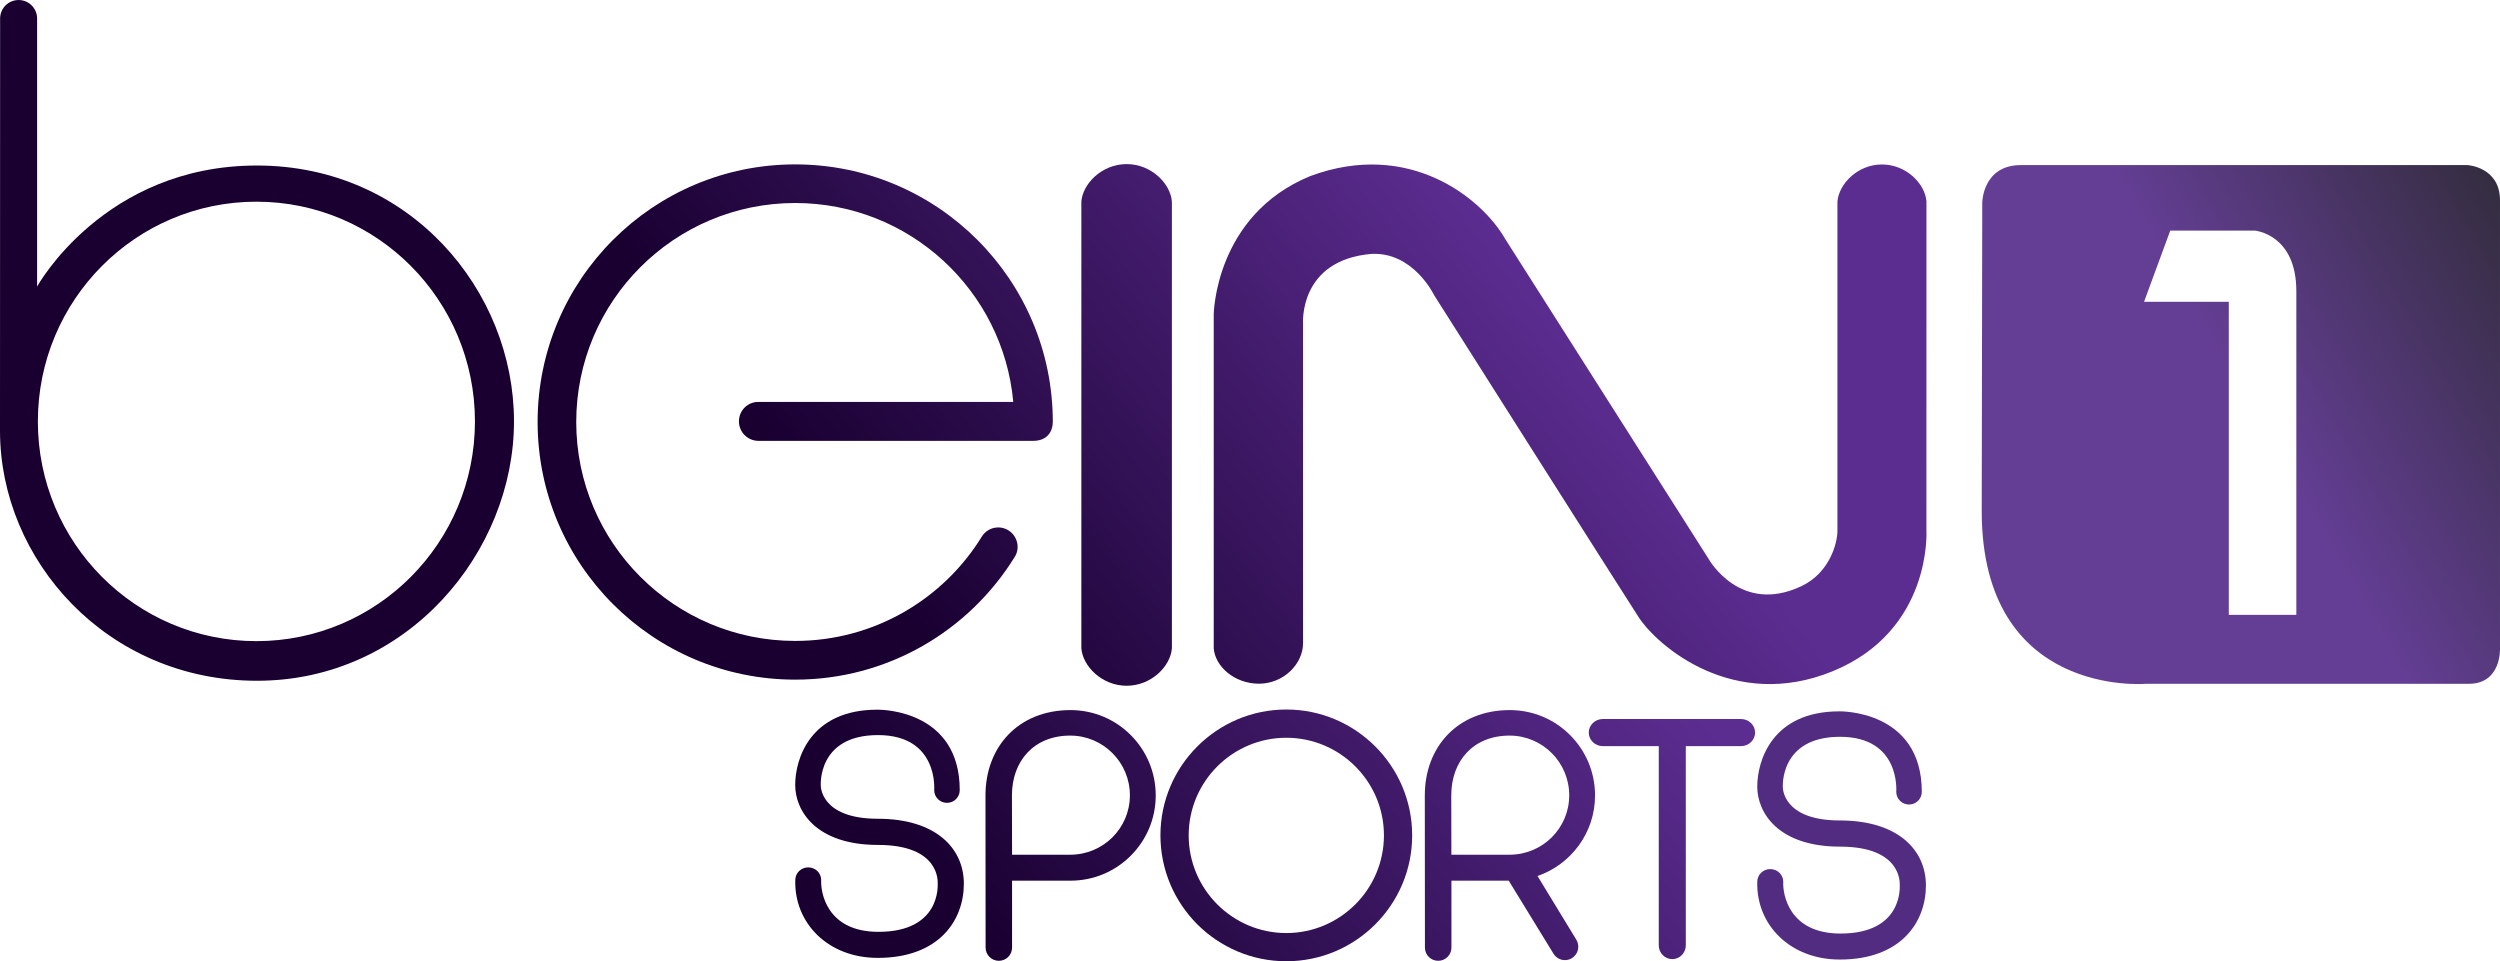 <?xml version="1.0" encoding="UTF-8" standalone="no"?>
<svg xmlns:rdf="http://www.w3.org/1999/02/22-rdf-syntax-ns#" xmlns="http://www.w3.org/2000/svg" xmlns:cc="http://creativecommons.org/ns#" xmlns:dc="http://purl.org/dc/elements/1.1/" height="65.109mm" width="169.33mm" version="1.1" viewBox="0 0 600.012 230.7">
  <defs>
    <linearGradient id="k" gradientUnits="userSpaceOnUse" gradientTransform="matrix(135.23 -103.59 103.59 135.23 120.41 22.068)" x1="0" x2="1" y1="0" y2="0">
      <stop stop-color="#190031" offset="0"/>
      <stop stop-color="#190031" offset=".006"/>
      <stop stop-color="#5c2d91" offset="1"/>
    </linearGradient>
    <linearGradient id="l" gradientUnits="userSpaceOnUse" gradientTransform="matrix(135.23 -103.59 103.59 135.23 184.7 105.99)" x1="0" x2="1" y1="0" y2="0">
      <stop stop-color="#190031" offset="0"/>
      <stop stop-color="#190031" offset=".006"/>
      <stop stop-color="#5c2d91" offset="1"/>
    </linearGradient>
    <linearGradient id="m" gradientUnits="userSpaceOnUse" gradientTransform="matrix(135.23 -103.59 103.59 135.23 214.45 144.84)" x1="0" x2="1" y1="0" y2="0">
      <stop stop-color="#190031" offset="0"/>
      <stop stop-color="#190031" offset=".006"/>
      <stop stop-color="#5c2d91" offset="1"/>
    </linearGradient>
    <linearGradient id="n" gradientUnits="userSpaceOnUse" gradientTransform="matrix(135.23 -103.59 103.59 135.23 253.8 196.2)" x1="0" x2="1" y1="0" y2="0">
      <stop stop-color="#190031" offset="0"/>
      <stop stop-color="#190031" offset=".006"/>
      <stop stop-color="#5c2d91" offset="1"/>
    </linearGradient>
    <linearGradient id="o" gradientUnits="userSpaceOnUse" gradientTransform="matrix(135.23 -103.59 103.59 135.23 227.08 214.3)" x1="0" x2="1" y1="0" y2="0">
      <stop stop-color="#190031" offset="0"/>
      <stop stop-color="#190031" offset=".006"/>
      <stop stop-color="#5c2d91" offset="1"/>
    </linearGradient>
    <linearGradient id="p" gradientUnits="userSpaceOnUse" gradientTransform="matrix(135.23 -103.59 103.59 135.23 250.61 245.01)" x1="0" x2="1" y1="0" y2="0">
      <stop stop-color="#190031" offset="0"/>
      <stop stop-color="#190031" offset=".006"/>
      <stop stop-color="#5c2d91" offset="1"/>
    </linearGradient>
    <linearGradient id="q" gradientUnits="userSpaceOnUse" gradientTransform="matrix(135.23 -103.59 103.59 135.23 282.19 286.24)" x1="0" x2="1" y1="0" y2="0">
      <stop stop-color="#190031" offset="0"/>
      <stop stop-color="#190031" offset=".006"/>
      <stop stop-color="#5c2d91" offset="1"/>
    </linearGradient>
    <linearGradient id="r" gradientUnits="userSpaceOnUse" gradientTransform="matrix(135.23 -103.59 103.59 135.23 214.28 197.58)" x1="0" x2="1" y1="0" y2="0">
      <stop stop-color="#190031" offset="0"/>
      <stop stop-color="#190031" offset=".006"/>
      <stop stop-color="#5c2d91" offset="1"/>
    </linearGradient>
    <linearGradient id="s" gradientUnits="userSpaceOnUse" gradientTransform="matrix(135.23 -103.59 103.59 135.23 271.66 272.49)" x1="0" x2="1" y1="0" y2="0">
      <stop stop-color="#190031" offset="0"/>
      <stop stop-color="#190031" offset=".006"/>
      <stop stop-color="#5c2d91" offset="1"/>
    </linearGradient>
    <linearGradient id="t" gradientUnits="userSpaceOnUse" gradientTransform="matrix(133.11 -76.854 76.854 133.11 475.93 137.96)" x1="0" x2="1" y1="0" y2="0">
      <stop stop-color="#643e95" offset="0"/>
      <stop stop-color="#643e95" offset=".485"/>
      <stop stop-color="#342d40" offset="1"/>
    </linearGradient>
  </defs>
  <path d="m0.027 4.438s-0.027 68.041-0.027 98.952c0 30.92 25.555 59.99 61.687 59.99 36.141 0 61.673-30.93 61.673-62.26 0-31.331-24.892-61.401-61.693-61.401-36.798 0-52.761 29.05-52.761 29.05l0-64.331c0-2.45-1.986-4.44-4.441-4.44-2.452-0-4.438 1.99-4.438 4.44m9.061 96.702c0-29.131 23.478-52.741 52.459-52.741 28.961 0 52.443 23.61 52.443 52.741 0 29.12-23.482 52.73-52.443 52.73-28.981 0-52.459-23.61-52.459-52.73" fill="url(#k)"/>
  <path d="m129.03 101.28c0 34.14 27.68 61.83 61.82 61.83 22.24 0 41.72-11.75 52.63-29.36 1.41-2.11 0.78-4.98-1.33-6.39-2.12-1.42-5-0.84-6.42 1.28-9.23 15.1-25.88 25.18-44.88 25.18-29.02 0-52.55-23.52-52.55-52.54 0-29.031 23.53-52.561 52.55-52.561 27.41 0 49.91 20.97 52.34 47.741h-61.21c-2.58 0-4.63 2.09-4.63 4.66 0 2.58 2.1 4.68 4.67 4.68h65.98c3.48 0 4.68-2.45 4.68-4.52 0-34.151-27.68-61.831-61.83-61.831-34.14 0-61.82 27.68-61.82 61.831" fill="url(#l)"/>
  <path d="m270.4 39.379h0.02-0.02zc-5.99 0.01-10.54 4.73-10.87 8.99v107.22c0.33 4.27 4.88 8.98 10.87 8.99 5.99-0.01 10.53-4.72 10.86-8.99v-107.22c-0.33-4.261-4.87-8.981-10.86-8.991m-0.03 0h0.03-0.03zm0.03 125.2h0.02-0.02m-0.03 0h0.03-0.03" fill="url(#m)"/>
  <path d="m451.67 39.469h0.02-0.02zc-5.9 0.01-10.35 4.72-10.68 8.92v79.001c0 2.89-1.8 10.02-8.61 13.27-14.69 6.98-22.24-6.42-22.24-6.42l-48.91-76.931c-5.64-9.81-23.08-23.861-46.79-15.04-22.87 9.39-23.14 33.18-23.14 33.18v80.141c0.32 4.27 4.86 8.48 10.86 8.5 5.98-0.02 10.58-4.8 10.58-9.74v-76.721s-1.09-15.13 16.31-16.69c10.16-0.6 15.17 9.94 15.17 9.94s44.51 70.211 49.03 77.191c4.52 6.99 22.79 22.71 46.52 13.06 24.01-9.78 22.58-33.81 22.58-33.81l0.01-78.971c-0.32-4.2-4.79-8.87-10.69-8.88m-0.02 0h0.02-0.02zm-149.49 124.62h0.02-0.02zm-0.03 0h0.03-0.03z" fill="url(#n)"/>
  <path d="m236.52 190.91 0.03 36.52c0 1.75 1.43 3.16 3.18 3.16s3.17-1.41 3.17-3.16v-16.07h14.03c11.3 0 20.45-9.16 20.45-20.46 0-11.31-9.15-20.48-20.45-20.48-12.51 0-20.41 8.81-20.41 20.49m6.35-0.03c0-8.18 5.23-14.34 13.99-14.34 7.91 0 14.32 6.42 14.32 14.33s-6.41 14.26-14.32 14.26h-13.96l-0.03-14.25z" fill="url(#o)"/>
  <path d="m278.51 200.49c0 16.66 13.55 30.21 30.21 30.21s30.21-13.55 30.21-30.21c0-16.65-13.55-30.21-30.21-30.21s-30.21 13.56-30.21 30.21m6.78 0c0-12.92 10.51-23.43 23.43-23.43s23.43 10.51 23.43 23.43-10.51 23.44-23.43 23.44-23.43-10.52-23.43-23.44" fill="url(#p)"/>
  <path d="m384.7 172.56c-1.87 0-3.39 1.46-3.39 3.26 0 1.79 1.52 3.25 3.39 3.25h13.41v47.79c0 1.84 1.45 3.33 3.25 3.33 1.79 0 3.24-1.49 3.24-3.33v-47.79h13.24c1.87 0 3.39-1.46 3.39-3.25 0-1.8-1.52-3.26-3.39-3.26h-33.14z" fill="url(#q)"/>
  <path d="m210.58 170.32c-16.23 0-19.73 11.93-19.73 18.07s4.91 14.39 19.87 14.39 14.33 8.89 14.33 9.25c0 0.35 0.81 11.65-14.29 11.61-12.37-0.03-13.83-9.5-13.67-12.41 0-1.72-1.4-3.06-3.11-3.06s-3.11 1.34-3.11 3.06c-0.27 10.35 7.9 18.66 19.78 18.66 14.89 0 20.68-9.18 20.68-17.79 0-8.6-6.81-15.6-20.65-15.6-13.83 0-13.69-7.94-13.69-7.94s-0.88-12.14 13.73-12.14 13.49 13.22 13.49 13.22c0 1.69 1.38 3.04 3.07 3.04s3.06-1.35 3.06-3.04c0-18.94-18.19-19.32-19.67-19.32h-0.09" fill="url(#r)"/>
  <path d="m341.96 190.91 0.03 36.52c0 1.75 1.42 3.16 3.18 3.16s3.18-1.41 3.18-3.16v-16.07h13.75l10.7 17.45c0.88 1.55 2.84 2.08 4.38 1.2 1.54-0.89 2.08-2.85 1.2-4.39l-9.37-15.38c8.03-2.77 13.81-10.37 13.81-19.34 0-11.31-9.15-20.48-20.45-20.48-12.51 0-20.41 8.81-20.41 20.49m6.35-0.03c0-8.18 5.23-14.34 13.99-14.34 7.91 0 14.32 6.42 14.32 14.33s-6.41 14.26-14.32 14.26h-13.96l-0.03-14.25z" fill="url(#s)"/>
  <path d="m455.11 190.04s1.12-13.21-13.49-13.21c-14.6 0-13.73 12.14-13.73 12.14s-0.14 7.94 13.69 7.94c13.84 0 20.65 6.99 20.65 15.6s-5.79 17.78-20.68 17.78c-11.88 0-20.07-8.3-19.8-18.66 0-1.71 1.41-3.05 3.12-3.05 1.72 0 3.12 1.34 3.12 3.05-0.16 2.92 1.3 12.39 13.67 12.42 15.1 0.04 14.29-11.26 14.29-11.62 0-0.35 0.63-9.24-14.33-9.24s-19.87-8.25-19.87-14.39c0-6.15 3.49-18.08 19.73-18.08 0 0 19.76-0.41 19.76 19.32 0 1.69-1.37 3.04-3.06 3.04s-3.07-1.35-3.07-3.04" fill="#512c80"/>
  <path fill="url(#t)" d="m485.03 39.618c-9.22 0-9.28 9.01-9.28 9.01l-0.13 73.992c0 44.94 39.36 41.49 39.36 41.49h77.54c7.87 0 7.49-8.46 7.49-8.46v-107.59c0-7.982-7.78-8.442-7.78-8.442h-107.2zm35.84 15.721h20.28s9.98 0.82 9.98 14.521v77.71h-16.21v-75.14h-20.34l6.29-17.091z"/>
</svg>
